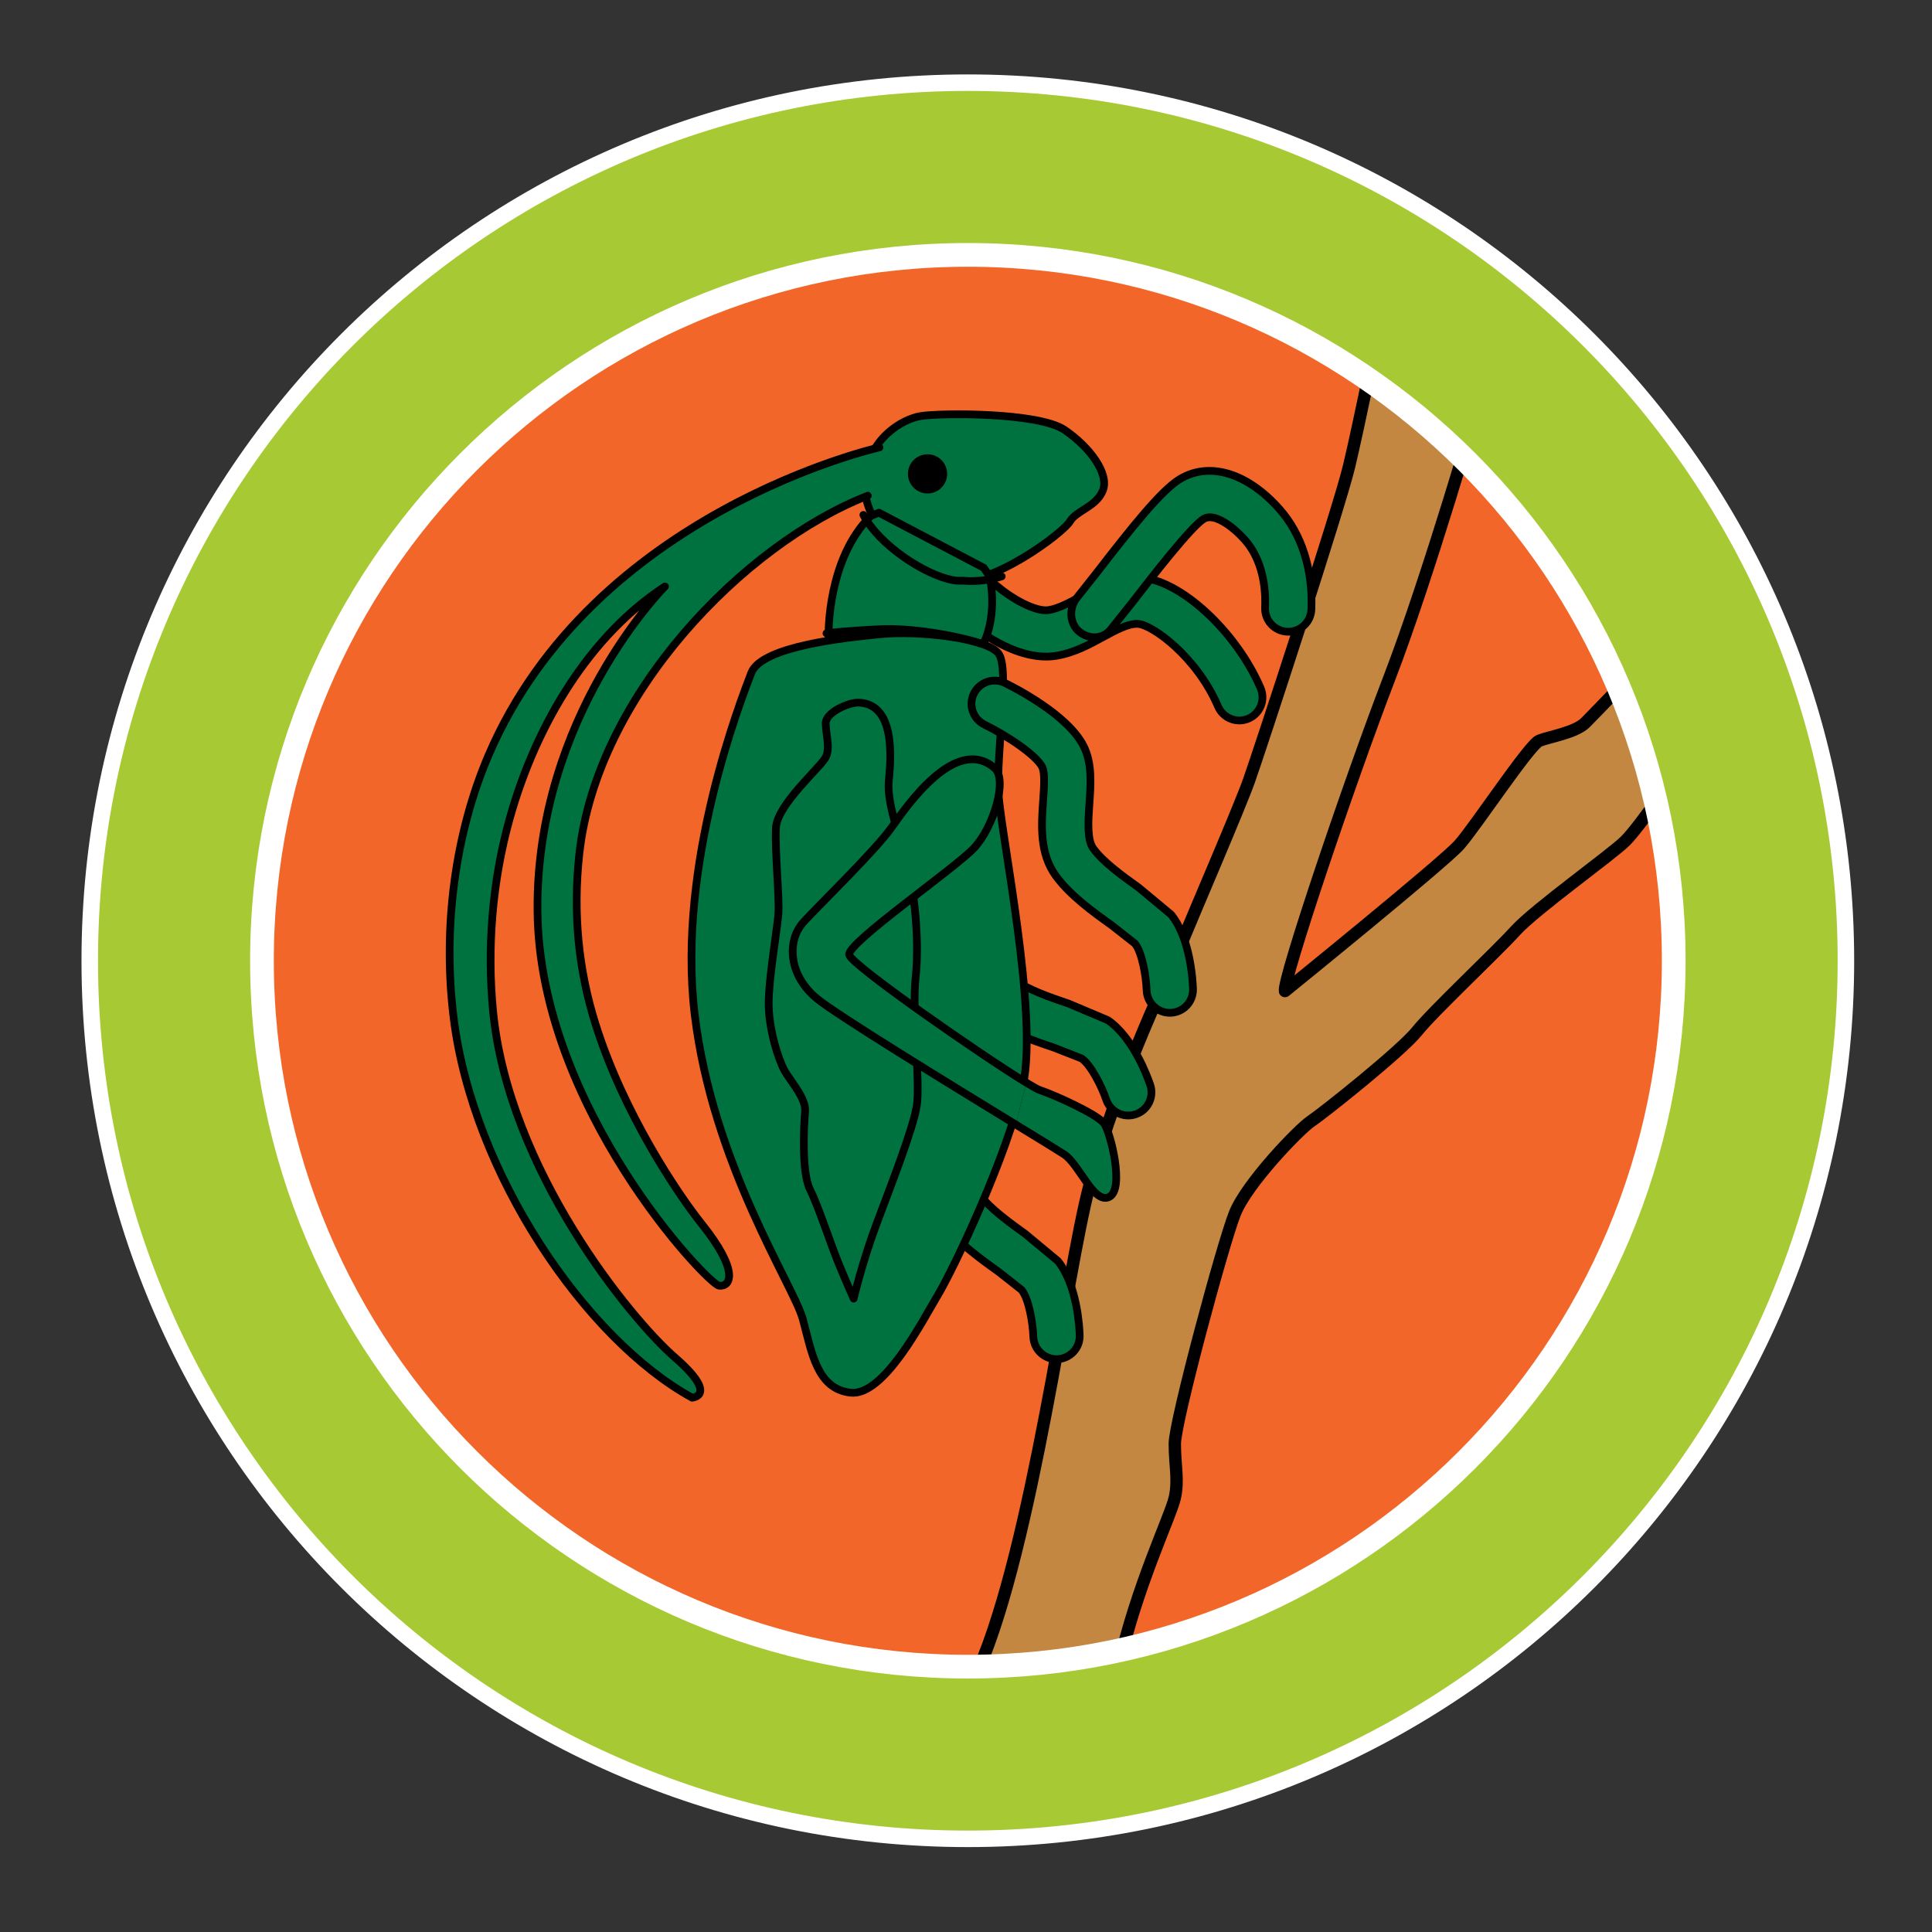 <svg xmlns="http://www.w3.org/2000/svg" xmlns:xlink="http://www.w3.org/1999/xlink" version="1.1" id="Layer_2" x="0px" y="0px" viewBox="0 0 77 77" style="enable-background:new 0 0 77 77;" xml:space="preserve">
<rect x="0" y="0" width="77" height="77" fill="#333333" stroke="none"/>
<path style="fill:#F26729;" d="M70.221,38.423c0,17.45-14.146,31.597-31.597,31.597c-17.45,0-31.596-14.146-31.596-31.597  c0-17.451,14.146-31.597,31.596-31.597C56.075,6.826,70.221,20.973,70.221,38.423z"/>
<path style="fill:#C48741;stroke:#000000;stroke-width:0.494;stroke-linecap:round;stroke-linejoin:round;" d="M44.587,66.402  c0.719-3.195,2.075-5.989,2.235-6.708c0.16-0.719,0-1.277,0-2.155c0-0.877,1.916-7.983,2.395-9.18  c0.479-1.198,2.555-3.354,3.034-3.673c0.479-0.318,3.591-2.794,4.23-3.592c0.639-0.797,3.114-3.113,3.911-3.991  c0.798-0.878,3.833-3.034,4.391-3.592c0.558-0.559,1.916-2.554,1.916-2.554l-1.277-4.47c0,0-1.836,1.916-2.235,2.315  c-0.4,0.399-1.437,0.559-1.836,0.718c-0.399,0.16-2.554,3.433-3.193,4.151c-0.639,0.719-6.945,5.827-6.945,5.827  c-0.081-0.479,2.555-8.302,4.151-12.453c1.596-4.15,3.592-11.096,3.592-11.096l-3.992-2.953c0,0-0.797,3.911-1.196,5.587  c-0.4,1.676-3.592,11.415-3.991,12.533c-0.4,1.118-2.157,5.189-2.715,6.546c-0.558,1.357-2.872,6.066-3.831,10.377  c-0.958,4.311-2.396,15.168-4.63,19.321L44.587,66.402z"/>
<g>
	<path style="fill:#00723F;stroke:#000000;stroke-width:0.308;stroke-linecap:round;stroke-linejoin:round;" d="M43.083,23.767   c-0.452,0.247-0.881,0.48-1.281,0.547c-0.542,0.09-1.524-0.494-2.017-0.918c-0.387-0.332-0.969-0.288-1.302,0.097   c-0.333,0.386-0.291,0.967,0.094,1.301c0.191,0.166,1.915,1.61,3.528,1.342c0.708-0.118,1.322-0.452,1.863-0.748   c0.51-0.277,0.991-0.54,1.383-0.523c0.555,0.024,2.337,1.292,3.193,3.289c0.201,0.469,0.745,0.687,1.213,0.486   c0.468-0.201,0.685-0.744,0.485-1.213c-0.977-2.279-3.226-4.339-4.812-4.408C44.526,22.98,43.758,23.398,43.083,23.767z"/>
</g>
<g>
	<path style="fill:#00723F;stroke:#000000;stroke-width:0.308;stroke-linecap:round;stroke-linejoin:round;" d="M47.013,19.101   c-0.745,0.455-1.941,1.963-3.315,3.74l-0.787,0.994c-0.316,0.399-0.29,1.027,0.109,1.344c0.399,0.317,0.939,0.298,1.257-0.1   l0.881-1.107c0.689-0.891,2.302-2.979,2.818-3.293c0.4-0.246,1.134,0.268,1.646,0.848c0.561,0.635,0.843,1.589,0.798,2.687   c-0.022,0.51,0.374,0.94,0.884,0.962c0.51,0.021,0.94-0.375,0.961-0.885c0.066-1.576-0.38-2.991-1.257-3.985   C49.721,18.842,48.189,18.381,47.013,19.101z"/>
</g>
<g>
	<path style="fill:#00723F;stroke:#000000;stroke-width:0.308;stroke-linecap:round;stroke-linejoin:round;" d="M37.562,48.709   c0.573,0.787,1.491,1.445,2.229,1.972l0.928,0.731c0.286,0.356,0.447,1.323,0.464,1.864c0.02,0.509,0.445,0.91,0.955,0.893   c0.508-0.017,0.91-0.441,0.893-0.95c-0.01-0.327-0.099-2-0.869-2.962l-1.296-1.077c-0.627-0.452-1.411-1.013-1.809-1.558   L37.562,48.709z"/>
</g>
<g>
	<path style="fill:#00723F;stroke:#000000;stroke-width:0.308;stroke-linecap:round;stroke-linejoin:round;" d="M39.3,40.512   c0.776,0.587,1.846,0.951,2.705,1.241l1.101,0.431c0.376,0.257,0.812,1.135,0.985,1.65c0.165,0.481,0.689,0.739,1.174,0.575   c0.48-0.161,0.741-0.685,0.578-1.169c-0.104-0.308-0.674-1.884-1.69-2.582l-1.553-0.655c-0.733-0.25-1.645-0.56-2.185-0.966   L39.3,40.512z"/>
</g>
<path style="fill:#00723F;stroke:#000000;stroke-width:0.308;stroke-linecap:round;stroke-linejoin:round;" d="M36.691,16.583  c0.849-0.134,4.71-0.146,5.733,0.548c1.022,0.693,1.788,1.753,1.533,2.41c-0.255,0.658-1.06,0.803-1.315,1.242  c-0.254,0.438-3.141,2.63-4.674,2.337c-1.533-0.292-3.615-2.155-3.505-3.907C34.574,17.46,35.998,16.694,36.691,16.583z"/>
<path style="fill:#00723F;stroke:#000000;stroke-width:0.308;stroke-linecap:round;stroke-linejoin:round;" d="M34.716,20.556  c-1.745,1.694-1.693,4.722-1.693,4.722l0.026,0.43l5.87,0.327l0.263-0.346c0.616-1.283,0.256-2.72,0.256-2.72l-0.23-0.34  l-4.177-2.194L34.716,20.556z"/>
<path style="fill:#00723F;stroke:#000000;stroke-width:0.308;stroke-linecap:round;stroke-linejoin:round;" d="M35.076,25.277  c-1.276,0.127-4.723,0.462-5.133,1.54c-0.41,1.078-2.976,7.596-2.258,13.599c0.718,6.005,3.952,10.829,4.312,12.163  c0.359,1.335,0.564,2.771,1.898,2.926c1.334,0.153,2.874-2.873,3.49-3.9c0.616-1.027,2.771-5.543,3.387-8.366  c0.616-2.823-0.873-9.956-0.975-11.599c-0.102-1.643,0.461-4.977,0-5.593C39.334,25.431,36.615,25.123,35.076,25.277z"/>
<path style="fill:none;stroke:#000000;stroke-width:0.308;stroke-linecap:round;stroke-linejoin:round;" d="M34.216,28.003  c-0.387-0.013-1.307,0.387-1.307,0.823c0,0.436,0.193,0.967,0,1.354c-0.192,0.387-1.935,1.887-1.983,2.806  c-0.048,0.919,0.145,2.807,0.097,3.435c-0.048,0.629-0.387,2.563-0.387,3.579c0,1.017,0.386,2.227,0.628,2.662  c0.242,0.436,0.872,1.111,0.823,1.644c-0.049,0.533-0.145,2.419,0.194,3.096c0.338,0.677,0.822,2.178,1.161,3  c0.339,0.822,0.581,1.355,0.581,1.355s0.338-1.452,0.919-2.999c0.58-1.549,1.452-3.774,1.597-4.693  c0.145-0.919-0.194-3.774-0.049-5.08c0.146-1.306,0-3.145-0.29-4.354c-0.291-1.209-0.872-2.564-0.775-3.532  C35.522,30.132,35.667,28.051,34.216,28.003z"/>
<path style="fill:none;stroke:#000000;stroke-width:0.308;stroke-linecap:round;stroke-linejoin:round;" d="M34.41,20.522  c0.646,1.217,2.451,2.387,3.559,2.598c0.133,0.026,0.275,0.032,0.426,0.023c0,0,0.697,0.092,1.528-0.171"/>
<path style="fill:none;stroke:#000000;stroke-width:0.308;stroke-linecap:round;stroke-linejoin:round;" d="M39.082,25.645  c-1.032-0.339-2.822-0.625-3.98-0.569c-0.495,0.026-1.316,0.064-2.163,0.164"/>
<path style="stroke:#000000;stroke-width:0.308;stroke-linecap:round;stroke-linejoin:round;" d="M37.594,18.886  c0,0.347-0.281,0.628-0.627,0.628c-0.347,0-0.628-0.281-0.628-0.628c0-0.347,0.281-0.627,0.628-0.627  C37.313,18.258,37.594,18.539,37.594,18.886z"/>
<path style="fill:#00723F;stroke:#000000;stroke-width:0.308;stroke-linecap:round;stroke-linejoin:round;" d="M35.05,17.831  c0,0-11.413,2.547-15.58,12.271c-1.326,3.094-1.839,6.855-1.39,10.468c0.772,6.216,5.259,12.8,9.502,15.135  c0,0,1.086-0.066-0.685-1.605c-1.77-1.54-6.629-7.478-7.245-13.791c-0.243-2.49-0.042-5.164,0.66-7.678  c1.078-3.858,3.255-7.348,6.191-9.258c0,0-5.15,5.141-5.081,12.933c0.07,7.836,6.792,14.878,7.236,14.935  c0.444,0.057,0.847-0.539-0.692-2.463c-0.958-1.197-3.115-4.41-4.231-7.959c-0.679-2.156-0.907-4.411-0.645-6.797  c0.693-6.312,6.569-12.342,11.496-14.266"/>
<path style="fill:#00723F;stroke:#000000;stroke-width:0.308;stroke-linecap:round;stroke-linejoin:round;" d="M40.905,43.151  c0.266,0.163,0.454,0.267,0.534,0.293c0.616,0.205,2.308,0.974,2.566,1.334c0.257,0.359,0.822,2.617,0.205,2.925  c-0.616,0.308-1.18-1.283-1.796-1.693c-0.171-0.114-0.917-0.572-1.933-1.192"/>
<g>
	<path style="fill:#00723F;stroke:#000000;stroke-width:0.308;stroke-linecap:round;stroke-linejoin:round;" d="M38.813,27.643   c-0.225,0.458-0.034,1.01,0.423,1.236c0.928,0.454,2.07,1.228,2.3,1.687c0.117,0.232,0.074,0.845,0.038,1.336   c-0.07,0.987-0.149,2.105,0.504,3.003c0.572,0.787,1.49,1.444,2.228,1.972l0.929,0.73c0.286,0.356,0.446,1.324,0.464,1.865   c0.018,0.508,0.444,0.908,0.954,0.893c0.509-0.016,0.909-0.441,0.894-0.951c-0.011-0.326-0.1-2-0.869-2.961l-1.296-1.078   c-0.629-0.451-1.412-1.012-1.809-1.557c-0.256-0.352-0.202-1.113-0.155-1.784c0.056-0.791,0.114-1.609-0.228-2.294   c-0.622-1.244-2.726-2.318-3.142-2.521C39.59,26.995,39.039,27.185,38.813,27.643z"/>
</g>
<path style="fill:#00723F;stroke:#000000;stroke-width:0.308;stroke-linecap:round;stroke-linejoin:round;" d="M40.482,44.818  c-2.645-1.619-7.105-4.349-7.921-5.018c-1.129-0.923-1.232-2.309-0.513-3.079c0.719-0.769,2.874-2.873,3.49-3.746  c0.616-0.872,2.565-3.696,4.105-2.361c0.528,0.457-0.051,2.361-0.821,3.182c-0.77,0.822-5.08,3.799-4.978,4.26  c0.089,0.401,5.296,4.021,7.061,5.095"/>
<path style="fill:none;stroke:#FFFFFF;stroke-width:1.232;" d="M38.573,10.015c-15.616,0-28.276,12.66-28.276,28.276  c0,15.617,12.66,28.277,28.276,28.277c15.617,0,28.277-12.66,28.277-28.277C66.85,22.675,54.19,10.015,38.573,10.015z"/>
<path style="fill:#A7CA34;stroke:#FFFFFF;stroke-width:0.658;" d="M73.569,38.291c0,19.328-15.668,34.996-34.996,34.996  c-19.328,0-34.996-15.668-34.996-34.996c0-19.328,15.668-34.996,34.996-34.996C57.901,3.295,73.569,18.963,73.569,38.291z   M38.573,10.015c-15.616,0-28.276,12.66-28.276,28.276c0,15.617,12.66,28.277,28.276,28.277c15.617,0,28.277-12.66,28.277-28.277  C66.85,22.675,54.19,10.015,38.573,10.015z"/>
</svg>